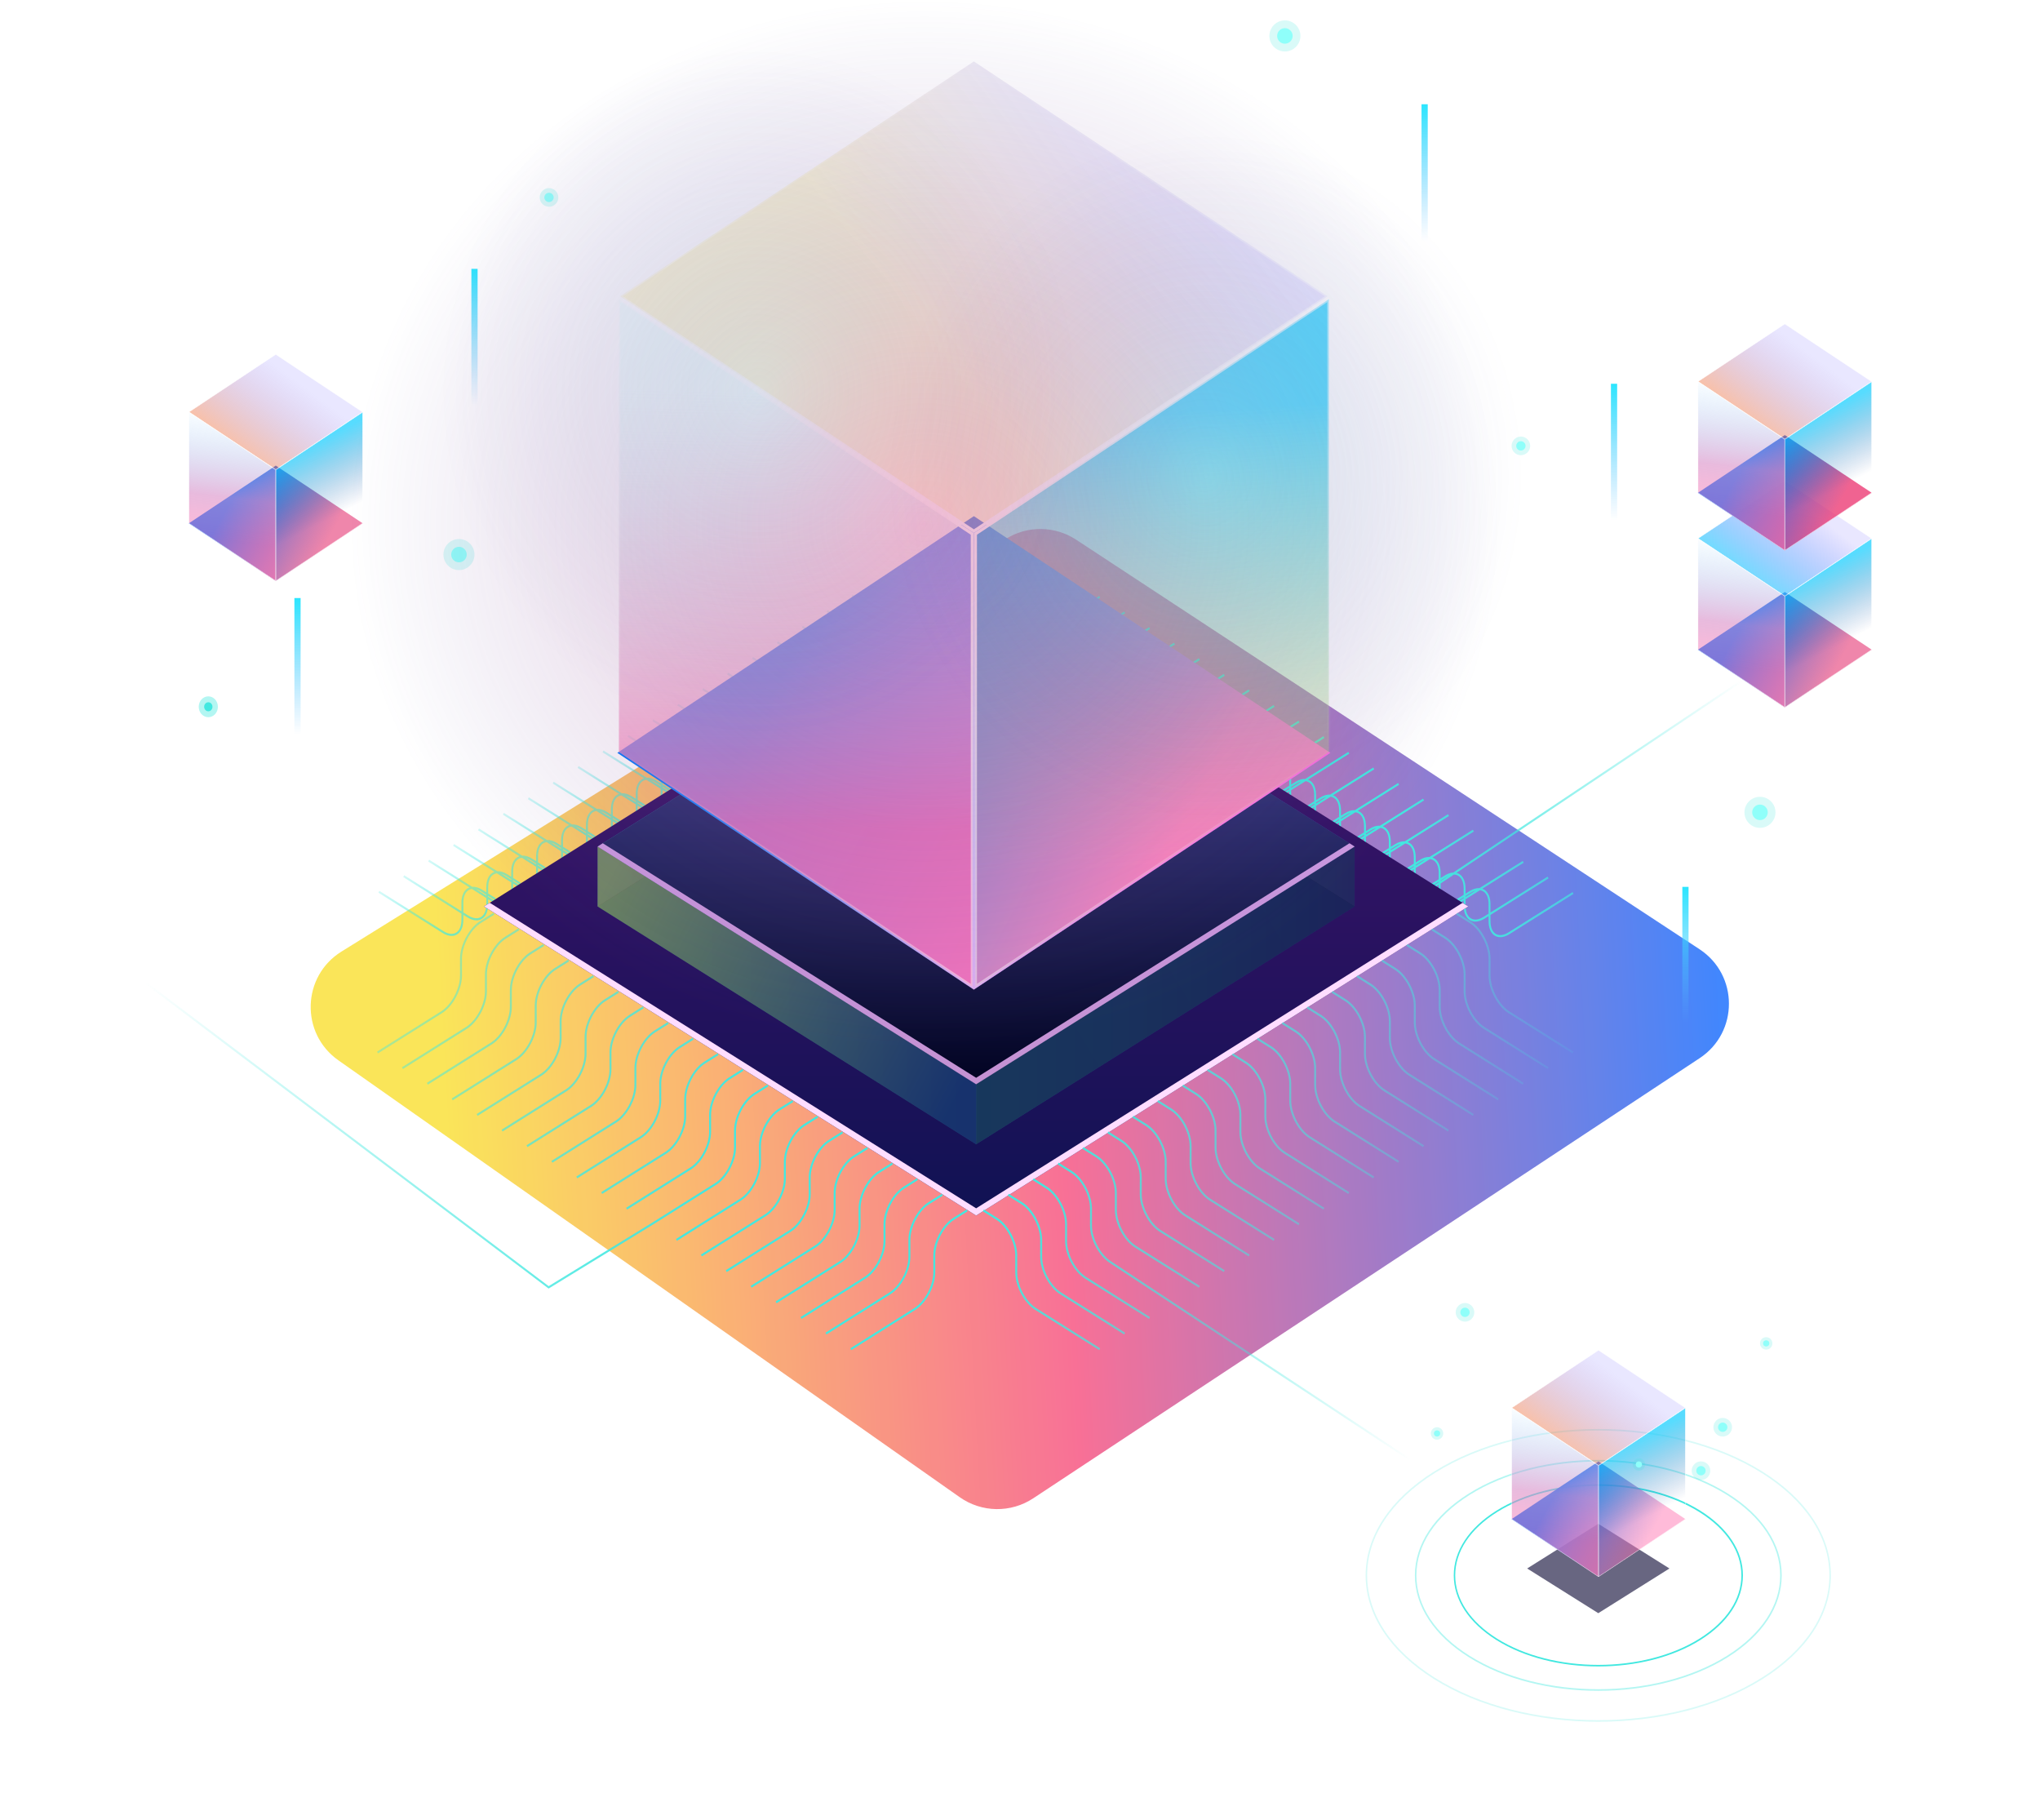<svg width="657" height="586" viewBox="0 0 657 586" fill="none" xmlns="http://www.w3.org/2000/svg">
<g opacity="0.9" filter="url(#filter0_f)">
<path d="M109.978 306.405C97.191 314.347 96.666 332.767 108.98 341.424L309.108 482.116C316.171 487.081 325.553 487.218 332.757 482.461L547.391 340.73C559.981 332.417 559.958 313.937 547.349 305.654L346.588 173.786C339.751 169.295 330.929 169.183 323.98 173.498L109.978 306.405Z" fill="url(#paint0_linear)"/>
</g>
<path fill-rule="evenodd" clip-rule="evenodd" d="M328.953 205.893C329.483 206.234 330.091 206.405 330.738 206.405C331.661 206.405 332.662 206.064 333.702 205.423L334.997 204.61V206.213C334.997 208.433 335.703 210.098 336.979 210.909C337.509 211.251 338.117 211.421 338.765 211.421C339.687 211.421 340.688 211.101 341.747 210.439L343.023 209.638V211.229C343.023 213.449 343.729 215.114 345.005 215.925C345.535 216.267 346.143 216.438 346.791 216.438C347.693 216.438 348.714 216.117 349.754 215.477L351.049 214.663V216.246C351.049 218.487 351.756 220.152 353.031 220.963C353.561 221.283 354.169 221.454 354.817 221.454C355.72 221.454 356.72 221.134 357.78 220.493L359.075 219.68V221.283C359.075 223.524 359.782 225.189 361.057 226.001C361.587 226.321 362.196 226.492 362.843 226.492C363.746 226.492 364.747 226.15 365.787 225.51L367.082 224.695V226.321C367.082 228.541 367.788 230.206 369.064 231.017C369.594 231.337 370.202 231.508 370.85 231.508C371.772 231.508 372.773 231.166 373.813 230.547L375.108 229.734V231.337C375.108 233.557 375.814 235.222 377.09 236.033C377.62 236.353 378.228 236.524 378.876 236.524C379.798 236.524 380.799 236.183 381.839 235.542L383.134 234.728V236.332C383.134 238.552 383.841 240.217 385.116 241.028C385.646 241.37 386.254 241.54 386.902 241.54C387.824 241.54 388.825 241.22 389.865 240.558L391.16 239.745V241.348C391.16 243.568 391.867 245.233 393.142 246.044C393.672 246.386 394.281 246.557 394.928 246.557C395.831 246.557 396.851 246.236 397.891 245.575L399.187 244.761V246.364C399.187 248.584 399.893 250.249 401.169 251.061C401.698 251.402 402.307 251.573 402.954 251.573C403.857 251.573 404.858 251.253 405.917 250.591L407.193 249.79V251.402C407.193 253.622 407.9 255.287 409.175 256.098C409.705 256.44 410.313 256.61 410.961 256.61C411.883 256.61 412.884 256.269 413.924 255.65L415.219 254.836V256.44C415.219 258.66 415.926 260.325 417.201 261.136C417.731 261.456 418.339 261.627 418.987 261.627C419.909 261.627 420.91 261.285 421.95 260.687L423.245 259.874V261.435C423.245 263.676 423.952 265.341 425.227 266.152C425.757 266.472 426.365 266.643 427.013 266.643C427.935 266.643 428.936 266.323 429.976 265.661L431.271 264.847V266.472C431.271 268.692 431.978 270.357 433.253 271.168C433.783 271.488 434.392 271.659 435.039 271.659C435.942 271.659 436.962 271.339 438.002 270.699L439.298 269.885V271.488C439.298 273.708 440.004 275.373 441.28 276.185C441.81 276.505 442.418 276.675 443.065 276.675C443.968 276.675 444.969 276.355 446.029 275.715L447.304 274.914V276.483C447.304 278.703 448.011 280.368 449.286 281.179C449.816 281.521 450.424 281.692 451.072 281.692C451.994 281.692 452.995 281.371 454.035 280.71L455.33 279.896V281.521C455.33 283.741 456.037 285.406 457.312 286.217C457.842 286.558 458.45 286.729 459.098 286.729C460.02 286.729 461.021 286.388 462.061 285.747L463.357 284.881V286.537C463.357 288.757 464.063 290.422 465.339 291.233C465.868 291.575 466.477 291.746 467.124 291.746C468.047 291.746 469.047 291.404 470.088 290.764L471.383 289.95V291.553C471.383 293.795 472.089 295.46 473.365 296.271C473.895 296.591 474.503 296.762 475.15 296.762C476.053 296.762 477.074 296.442 478.114 295.801L479.409 294.988V296.57C479.409 298.811 480.115 300.476 481.391 301.287C481.921 301.607 482.529 301.778 483.177 301.778C484.079 301.778 485.08 301.458 486.14 300.796L506.764 287.839L506.45 287.263L485.826 300.22C484.256 301.202 482.784 301.372 481.705 300.689C480.606 300.006 480.017 298.555 480.017 296.57V294.605L498.738 282.844L498.424 282.268L480.017 293.832V291.169C480.017 288.949 479.311 287.284 478.035 286.473C477.834 286.347 477.624 286.245 477.405 286.166L490.712 277.807L490.398 277.231L476.478 285.975C475.5 285.911 474.409 286.237 473.286 286.943L471.991 287.756V286.174C471.991 283.933 471.285 282.268 470.009 281.457C469.717 281.274 469.405 281.141 469.076 281.057L566.315 216.046L566.001 215.47L468.054 280.954C467.182 280.989 466.233 281.315 465.26 281.926L463.965 282.74V281.137C463.965 278.917 463.258 277.252 461.983 276.441C461.775 276.311 461.558 276.206 461.331 276.126L474.66 267.753L474.346 267.177L460.394 275.941C459.424 275.886 458.344 276.212 457.234 276.91L455.939 277.724V276.099C455.939 273.879 455.232 272.214 453.957 271.403C453.766 271.284 453.567 271.186 453.361 271.109L466.653 262.758L466.339 262.182L452.448 270.909C451.457 270.83 450.349 271.156 449.208 271.873L447.912 272.686V271.061C447.912 268.842 447.206 267.177 445.93 266.365C445.746 266.25 445.555 266.155 445.356 266.079L458.627 257.742L458.313 257.165L444.452 265.873C443.459 265.787 442.345 266.112 441.182 266.835L439.906 267.636V266.067C439.906 263.847 439.2 262.182 437.924 261.371C437.723 261.245 437.513 261.143 437.294 261.064L450.601 252.704L450.287 252.128L436.367 260.873C435.388 260.809 434.297 261.135 433.175 261.84L431.88 262.653V261.05C431.88 258.83 431.173 257.165 429.898 256.354C429.71 256.237 429.514 256.14 429.311 256.063L442.575 247.731L442.261 247.154L428.401 255.861C427.407 255.779 426.295 256.104 425.149 256.824L423.854 257.637V256.034C423.854 253.814 423.147 252.149 421.872 251.338C421.677 251.216 421.474 251.117 421.263 251.039L434.549 242.693L434.235 242.117L420.345 250.842C419.359 250.769 418.257 251.095 417.123 251.808L415.828 252.621V251.061C415.828 248.819 415.121 247.154 413.846 246.343C413.635 246.211 413.415 246.106 413.185 246.025L426.542 237.634L426.228 237.058L412.244 245.843C411.277 245.791 410.202 246.118 409.097 246.813L407.801 247.626V246.023C407.801 243.782 407.095 242.117 405.819 241.305C405.616 241.178 405.402 241.075 405.18 240.995L418.516 232.618L418.202 232.041L404.249 240.807C403.274 240.746 402.188 241.073 401.07 241.775L399.795 242.576V240.943C399.795 238.723 399.088 237.058 397.813 236.247C397.618 236.125 397.415 236.025 397.205 235.947L410.49 227.602L410.176 227.025L396.287 235.751C395.306 235.679 394.209 236.004 393.064 236.716L391.769 237.529V235.926C391.769 233.706 391.062 232.041 389.787 231.23C389.592 231.109 389.389 231.009 389.178 230.931L402.464 222.585L402.15 222.009L388.26 230.735C387.274 230.662 386.172 230.987 385.038 231.7L383.743 232.513V230.91C383.743 228.69 383.036 227.025 381.76 226.214C381.573 226.096 381.377 225.999 381.174 225.923L394.438 217.59L394.124 217.014L380.264 225.721C379.276 225.64 378.168 225.965 377.012 226.684L375.716 227.497V225.894C375.716 223.674 375.01 222.009 373.734 221.198C373.539 221.076 373.335 220.976 373.123 220.898L386.431 212.531L386.117 211.955L372.195 220.701C371.212 220.632 370.115 220.958 368.985 221.667L367.69 222.481V220.899C367.69 218.679 366.984 217.014 365.708 216.203C365.511 216.079 365.305 215.979 365.091 215.901L378.405 207.536L378.091 206.96L364.169 215.706C363.186 215.637 362.088 215.963 360.959 216.672L359.684 217.473V215.861C359.684 213.641 358.977 211.976 357.702 211.165C357.507 211.044 357.304 210.944 357.093 210.866L370.379 202.52L370.065 201.944L356.175 210.67C355.189 210.597 354.087 210.922 352.953 211.635L351.657 212.448V210.866C351.657 208.625 350.951 206.96 349.675 206.149C349.478 206.026 349.272 205.925 349.058 205.847L362.372 197.483L362.058 196.906L348.136 205.653C347.153 205.583 346.056 205.909 344.926 206.619L343.631 207.432V205.85C343.631 203.609 342.925 201.944 341.649 201.133C341.448 201.007 341.238 200.905 341.019 200.826L354.326 192.466L354.012 191.89L340.092 200.635C339.114 200.571 338.023 200.897 336.9 201.602L335.625 202.403V200.791C335.625 198.571 334.918 196.906 333.643 196.095C332.348 195.284 330.66 195.455 328.894 196.565L327.579 197.39V195.775C327.579 193.555 326.873 191.89 325.597 191.079C324.302 190.268 322.614 190.438 320.848 191.548L316.531 194.259L316.845 194.836L321.162 192.125C322.732 191.143 324.204 190.972 325.283 191.655C326.382 192.338 326.971 193.79 326.971 195.775V197.772L324.577 199.276L324.871 199.852L326.971 198.533V201.197C326.971 203.417 327.677 205.082 328.953 205.893ZM471.383 288.138L468.969 289.654L469.283 290.23L471.383 288.911V289.176L469.774 290.187C468.204 291.169 466.732 291.34 465.653 290.657C464.554 289.974 463.965 288.522 463.965 286.537V284.475L468.234 281.621C468.771 281.624 469.264 281.761 469.695 282.033C470.794 282.716 471.383 284.168 471.383 286.153V288.138ZM471.991 288.529L473.6 287.519C474.14 287.181 474.668 286.94 475.172 286.796L471.991 288.794V288.529ZM476.62 286.66L471.991 289.568V291.575C471.991 293.56 472.58 295.011 473.679 295.694C474.758 296.378 476.23 296.207 477.8 295.225L479.409 294.214V291.169C479.409 289.184 478.82 287.732 477.721 287.049C477.388 286.839 477.019 286.709 476.62 286.66ZM465.574 282.503C465.859 282.324 466.141 282.173 466.418 282.048L463.965 283.688V283.513L465.574 282.503ZM460.943 284.637L463.357 283.122V281.137C463.357 279.152 462.768 277.7 461.669 277.017C461.328 276.801 460.948 276.671 460.539 276.624L455.939 279.514V281.521C455.939 283.506 456.527 284.958 457.626 285.641C458.706 286.324 460.177 286.153 461.747 285.171L463.357 284.095V283.895L461.257 285.214L460.943 284.637ZM455.33 278.106L452.917 279.621L453.231 280.198L455.33 278.879V279.122L453.721 280.133C452.151 281.115 450.679 281.286 449.6 280.603C448.501 279.92 447.912 278.468 447.912 276.483V274.531L452.586 271.596C452.967 271.649 453.322 271.777 453.643 271.979C454.742 272.662 455.33 274.114 455.33 276.099V278.106ZM455.939 278.497L457.548 277.487C458.064 277.164 458.57 276.928 459.055 276.782L455.939 278.74V278.497ZM449.522 272.449C450.095 272.09 450.656 271.84 451.189 271.7L447.912 273.758V273.459L449.522 272.449ZM444.89 274.584L447.304 273.068V271.061C447.304 269.076 446.715 267.625 445.616 266.942C445.304 266.744 444.958 266.618 444.587 266.562L439.906 269.503V271.488C439.906 273.474 440.495 274.925 441.594 275.608C442.673 276.291 444.145 276.12 445.715 275.139L447.304 274.14V273.841L445.204 275.16L444.89 274.584ZM439.298 268.018L436.864 269.546L437.178 270.122L439.298 268.791V269.111L437.688 270.122C436.119 271.104 434.647 271.275 433.567 270.592C432.468 269.909 431.88 268.457 431.88 266.472V264.465L436.509 261.557C436.907 261.607 437.277 261.736 437.61 261.947C438.709 262.63 439.298 264.081 439.298 266.067V268.018ZM439.906 268.409L441.495 267.411C442.09 267.04 442.669 266.784 443.219 266.648L439.906 268.729V268.409ZM433.489 262.416C434.028 262.079 434.556 261.837 435.061 261.693L431.88 263.692V263.427L433.489 262.416ZM428.858 264.551L431.271 263.035V261.05C431.271 259.065 430.683 257.614 429.584 256.931C429.267 256.73 428.916 256.603 428.538 256.549L423.854 259.492V261.435C423.854 263.42 424.442 264.871 425.541 265.554C426.621 266.237 428.092 266.067 429.662 265.085L431.271 264.074V263.809L429.172 265.127L428.858 264.551ZM423.245 258.019L420.832 259.535L421.146 260.111L423.245 258.793V259.1L421.636 260.111C420.066 261.093 418.594 261.264 417.515 260.581C416.416 259.898 415.828 258.446 415.828 256.461V254.454L420.484 251.528C420.872 251.581 421.233 251.709 421.558 251.914C422.657 252.597 423.245 254.049 423.245 256.034V258.019ZM423.854 258.411L425.463 257.4C426.045 257.036 426.614 256.783 427.154 256.644L423.854 258.718V258.411ZM417.437 252.384C417.998 252.033 418.547 251.785 419.07 251.644L415.828 253.68V253.394L417.437 252.384ZM412.805 254.519L415.219 253.003V251.039C415.219 249.054 414.63 247.602 413.532 246.919C413.188 246.702 412.804 246.571 412.389 246.525L407.801 249.407V251.423C407.801 253.408 408.39 254.86 409.489 255.543C410.568 256.226 412.04 256.055 413.61 255.073L415.219 254.063V253.776L413.119 255.095L412.805 254.519ZM407.193 248.008L404.779 249.524L405.093 250.1L407.193 248.781V249.016L405.604 250.015C404.034 250.996 402.562 251.167 401.483 250.484C400.384 249.801 399.795 248.35 399.795 246.364V244.379L404.392 241.491C404.795 241.539 405.169 241.669 405.505 241.882C406.604 242.565 407.193 244.016 407.193 246.002V248.008ZM407.801 248.399L409.411 247.389C409.917 247.072 410.414 246.839 410.891 246.693L407.801 248.634V248.399ZM401.384 242.351C401.914 242.02 402.433 241.781 402.929 241.636L399.795 243.605V243.35L401.384 242.351ZM396.753 244.486L399.187 242.958V240.943C399.187 238.957 398.598 237.506 397.499 236.823C397.174 236.617 396.814 236.489 396.426 236.437L391.769 239.363V241.348C391.769 243.333 392.357 244.785 393.456 245.468C394.536 246.151 396.007 245.98 397.577 244.998L399.187 243.987V243.732L397.067 245.062L396.753 244.486ZM391.16 237.911L388.747 239.427L389.061 240.003L391.16 238.685V238.971L389.551 239.982C387.981 240.964 386.509 241.135 385.43 240.452C384.331 239.769 383.743 238.317 383.743 236.332V234.346L388.399 231.421C388.787 231.473 389.148 231.601 389.473 231.807C390.572 232.49 391.16 233.941 391.16 235.926V237.911ZM391.769 238.303L393.378 237.293C393.939 236.941 394.488 236.694 395.011 236.552L391.769 238.589V238.303ZM385.352 232.276C385.913 231.925 386.462 231.678 386.984 231.536L383.743 233.573V233.287L385.352 232.276ZM380.72 234.411L383.134 232.895V230.91C383.134 228.925 382.545 227.473 381.447 226.79C381.129 226.59 380.778 226.463 380.401 226.408L375.716 229.351V231.316C375.716 233.301 376.305 234.752 377.404 235.435C378.483 236.118 379.955 235.948 381.525 234.966L383.134 233.955V233.669L381.034 234.987L380.72 234.411ZM375.108 227.879L372.694 229.395L373.008 229.971L375.108 228.652V228.96L373.499 229.971C371.929 230.953 370.457 231.124 369.378 230.44C368.279 229.757 367.69 228.306 367.69 226.321V224.313L372.343 221.388C372.733 221.439 373.094 221.568 373.42 221.774C374.519 222.457 375.108 223.909 375.108 225.894V227.879ZM375.716 228.27L377.326 227.26C377.908 226.896 378.476 226.643 379.017 226.504L375.716 228.578V228.27ZM369.299 222.244C369.851 221.898 370.392 221.653 370.907 221.511L367.69 223.531V223.254L369.299 222.244ZM364.668 224.378L367.082 222.863V220.899C367.082 218.914 366.493 217.462 365.394 216.779C365.066 216.572 364.702 216.443 364.309 216.392L359.684 219.298V221.262C359.684 223.247 360.272 224.698 361.371 225.382C362.451 226.065 363.922 225.894 365.492 224.912L367.082 223.913V223.636L364.982 224.955L364.668 224.378ZM359.075 217.855L356.642 219.383L356.956 219.96L359.075 218.629V218.906L357.466 219.917C355.896 220.899 354.424 221.07 353.345 220.387C352.246 219.704 351.657 218.252 351.657 216.267V214.281L356.314 211.356C356.702 211.408 357.063 211.536 357.388 211.742C358.487 212.425 359.075 213.876 359.075 215.861V217.855ZM359.684 218.247L361.273 217.249C361.825 216.903 362.365 216.658 362.881 216.516L359.684 218.524V218.247ZM353.267 212.211C353.828 211.86 354.376 211.613 354.899 211.471L351.657 213.508V213.222L353.267 212.211ZM348.635 214.346L351.049 212.83V210.845C351.049 208.86 350.46 207.408 349.362 206.725C349.033 206.518 348.669 206.389 348.276 206.338L343.631 209.256V211.251C343.631 213.236 344.22 214.687 345.319 215.37C346.398 216.053 347.87 215.883 349.44 214.901L351.049 213.89V213.604L348.949 214.922L348.635 214.346ZM343.023 207.814L340.609 209.33L340.923 209.906L343.023 208.587V208.865L341.433 209.863C339.864 210.845 338.392 211.016 337.312 210.333C336.213 209.65 335.625 208.198 335.625 206.213V204.215L340.234 201.32C340.633 201.369 341.003 201.499 341.335 201.709C342.434 202.392 343.023 203.844 343.023 205.829V207.814ZM343.631 208.205L345.24 207.195C345.793 206.85 346.333 206.605 346.848 206.462L343.631 208.482V208.205ZM337.214 202.179C337.754 201.841 338.282 201.6 338.786 201.455L335.625 203.442V203.177L337.214 202.179ZM334.997 203.836V203.571L332.897 204.89L332.583 204.313L334.997 202.798V200.791C334.997 198.806 334.408 197.355 333.309 196.671C332.23 195.988 330.758 196.159 329.188 197.141L327.579 198.152V201.197C327.579 203.182 328.168 204.633 329.267 205.317C330.346 206 331.818 205.829 333.388 204.847L334.997 203.836Z" fill="url(#paint1_linear)"/>
<path fill-rule="evenodd" clip-rule="evenodd" d="M294.905 205.018C295.945 205.679 296.945 205.999 297.868 205.999C298.515 205.999 299.124 205.829 299.653 205.466C300.929 204.655 301.635 202.968 301.635 200.748V198.149L303.735 199.468L304.049 198.891L301.635 197.376V195.348C301.635 193.363 302.244 191.911 303.323 191.228C304.402 190.545 305.874 190.716 307.444 191.698L311.761 194.409L312.075 193.832L307.758 191.121C305.972 190.011 304.285 189.841 303.009 190.652C301.734 191.463 301.027 193.149 301.027 195.369V196.994L299.732 196.18C297.946 195.07 296.259 194.9 294.983 195.711C293.707 196.501 293.001 198.187 293.001 200.407V201.989L291.706 201.175C290.564 200.465 289.462 200.14 288.482 200.209L274.594 191.484L274.28 192.061L287.562 200.405C287.352 200.483 287.15 200.583 286.957 200.706C285.681 201.496 284.975 203.182 284.975 205.402V206.993L283.699 206.192C282.55 205.477 281.442 205.152 280.458 205.227L266.568 196.501L266.254 197.077L279.544 205.426C279.337 205.503 279.139 205.602 278.95 205.722C277.675 206.512 276.968 208.198 276.968 210.418V212.021L275.673 211.208C274.524 210.494 273.416 210.168 272.432 210.243L258.542 201.517L258.228 202.093L271.517 210.442C271.311 210.519 271.113 210.618 270.924 210.738C269.649 211.528 268.942 213.214 268.942 215.434V217.046L267.667 216.245C266.53 215.539 265.432 215.213 264.456 215.279L250.535 206.533L250.221 207.109L263.532 215.472C263.319 215.55 263.113 215.652 262.918 215.776C261.642 216.566 260.936 218.252 260.936 220.472V222.087L259.621 221.262C258.491 220.559 257.4 220.233 256.428 220.294L242.509 211.549L242.195 212.126L255.499 220.484C255.281 220.563 255.071 220.665 254.872 220.792C253.596 221.582 252.89 223.268 252.89 225.488V227.1L251.614 226.299C250.484 225.597 249.393 225.271 248.421 225.331L234.502 216.587L234.188 217.163L247.492 225.521C247.274 225.6 247.065 225.703 246.865 225.83C245.59 226.62 244.883 228.306 244.883 230.526V232.107L243.588 231.294C242.439 230.58 241.331 230.255 240.347 230.329L226.457 221.603L226.143 222.18L239.432 230.529C239.226 230.606 239.028 230.704 238.839 230.825C237.564 231.636 236.857 233.322 236.857 235.542V237.145L235.562 236.332C234.432 235.629 233.341 235.303 232.369 235.364L218.45 226.62L218.136 227.196L231.44 235.554C231.222 235.633 231.012 235.735 230.813 235.862C229.538 236.652 228.831 238.338 228.831 240.558V242.14L227.536 241.327C226.394 240.617 225.292 240.291 224.312 240.361L210.424 231.636L210.11 232.212L223.392 240.557C223.182 240.634 222.98 240.735 222.787 240.857C221.511 241.647 220.805 243.333 220.805 245.553V247.156L219.51 246.343C218.368 245.633 217.266 245.307 216.286 245.377L202.398 236.652L202.084 237.228L215.366 245.573C215.156 245.651 214.954 245.751 214.761 245.873C213.485 246.663 212.779 248.349 212.779 250.569V252.194L211.484 251.381C210.353 250.678 209.263 250.352 208.291 250.413L194.371 241.668L194.057 242.245L207.362 250.602C207.143 250.681 206.934 250.784 206.735 250.911C205.459 251.701 204.753 253.387 204.753 255.607V257.198L203.477 256.397C202.34 255.69 201.243 255.364 200.266 255.43L186.345 246.684L186.031 247.261L199.343 255.623C199.129 255.702 198.924 255.803 198.728 255.927C197.453 256.717 196.746 258.403 196.746 260.623V262.226L195.451 261.413C194.302 260.699 193.194 260.374 192.21 260.448L178.319 251.722L178.005 252.298L191.295 260.647C191.089 260.725 190.891 260.823 190.702 260.943C189.426 261.733 188.72 263.42 188.72 265.64V267.243L187.425 266.429C186.283 265.72 185.181 265.394 184.201 265.463L170.313 256.738L169.999 257.315L183.281 265.659C183.071 265.737 182.868 265.837 182.676 265.96C181.4 266.771 180.694 268.457 180.694 270.677V272.259L179.399 271.446C178.256 270.736 177.154 270.41 176.175 270.48L162.286 261.755L161.972 262.331L175.255 270.675C175.044 270.753 174.842 270.853 174.65 270.976C173.374 271.787 172.668 273.473 172.668 275.693V277.296L171.372 276.483C170.242 275.781 169.151 275.454 168.179 275.515L154.26 266.771L153.946 267.347L167.25 275.705C167.032 275.784 166.823 275.887 166.623 276.014C165.348 276.803 164.641 278.49 164.641 280.71V282.313L163.346 281.499C162.216 280.797 161.125 280.471 160.153 280.531L146.234 271.787L145.92 272.363L159.224 280.721C159.006 280.8 158.797 280.903 158.597 281.03C157.322 281.82 156.615 283.506 156.615 285.726V287.317L155.34 286.516C154.191 285.802 153.082 285.476 152.098 285.551L138.208 276.825L137.894 277.401L151.184 285.75C150.978 285.827 150.78 285.926 150.591 286.046C149.315 286.836 148.609 288.522 148.609 290.742V293.417L130.182 281.841L129.868 282.417L148.609 294.191V296.164C148.609 298.149 148 299.601 146.921 300.284C145.842 300.967 144.37 300.796 142.8 299.814L122.175 286.857L121.861 287.434L142.486 300.39C143.526 301.052 144.527 301.372 145.449 301.372C146.097 301.372 146.685 301.202 147.235 300.86C148.511 300.07 149.217 298.384 149.217 296.164V294.573L150.493 295.374C151.533 296.036 152.533 296.356 153.456 296.356C154.123 296.356 154.712 296.185 155.242 295.844C156.517 295.054 157.224 293.368 157.224 291.148V289.544L158.519 290.358C159.559 291.02 160.56 291.34 161.482 291.34C162.13 291.34 162.738 291.169 163.268 290.828C164.543 290.038 165.25 288.351 165.25 286.131V284.507L166.545 285.32C167.585 285.982 168.586 286.302 169.508 286.302C170.156 286.302 170.764 286.153 171.294 285.79C172.569 284.979 173.276 283.292 173.276 281.072V279.491L174.571 280.304C175.611 280.966 176.612 281.286 177.534 281.286C178.182 281.286 178.79 281.115 179.32 280.774C180.596 279.963 181.302 278.276 181.302 276.056V274.474L182.597 275.288C183.637 275.95 184.638 276.27 185.56 276.27C186.208 276.27 186.816 276.099 187.346 275.757C188.622 274.968 189.328 273.281 189.328 271.061V269.458L190.623 270.272C191.663 270.933 192.664 271.253 193.587 271.253C194.234 271.253 194.823 271.083 195.372 270.741C196.648 269.951 197.354 268.265 197.354 266.045V264.454L198.63 265.255C199.67 265.917 200.671 266.237 201.593 266.237C202.241 266.237 202.849 266.066 203.379 265.725C204.654 264.935 205.361 263.249 205.361 261.029V259.404L206.656 260.218C207.696 260.879 208.697 261.2 209.619 261.2C210.267 261.2 210.875 261.05 211.405 260.687C212.681 259.898 213.387 258.211 213.387 255.991V254.388L214.682 255.201C215.722 255.863 216.723 256.183 217.645 256.183C218.293 256.183 218.901 256.034 219.431 255.671C220.707 254.881 221.413 253.195 221.413 250.975V249.371L222.708 250.185C223.748 250.847 224.769 251.167 225.672 251.167C226.319 251.167 226.928 250.996 227.457 250.676C228.733 249.865 229.439 248.179 229.439 245.959V244.355L230.735 245.169C231.775 245.831 232.775 246.151 233.698 246.151C234.345 246.151 234.934 245.98 235.483 245.639C236.759 244.827 237.465 243.141 237.465 240.921V239.339L238.761 240.153C239.781 240.814 240.802 241.135 241.704 241.135C242.371 241.135 242.96 240.964 243.51 240.622C244.785 239.833 245.492 238.146 245.492 235.926V234.335L246.767 235.136C247.807 235.798 248.808 236.118 249.73 236.118C250.378 236.118 250.986 235.948 251.516 235.606C252.792 234.816 253.498 233.13 253.498 230.91V229.294L254.813 230.12C255.833 230.782 256.854 231.102 257.757 231.102C258.404 231.102 259.013 230.931 259.562 230.59C260.838 229.8 261.544 228.114 261.544 225.894V224.281L262.82 225.083C263.86 225.744 264.86 226.065 265.783 226.065C266.43 226.065 267.039 225.915 267.569 225.552C268.844 224.762 269.551 223.076 269.551 220.856V219.253L270.846 220.066C271.886 220.728 272.887 221.048 273.809 221.048C274.457 221.048 275.065 220.877 275.595 220.536C276.87 219.746 277.577 218.06 277.577 215.84V214.249L278.852 215.05C279.892 215.712 280.893 216.032 281.815 216.032C282.483 216.032 283.071 215.861 283.601 215.52C284.877 214.73 285.583 213.044 285.583 210.824V209.22L286.878 210.034C287.918 210.696 288.939 211.016 289.842 211.016C290.489 211.016 291.098 210.845 291.627 210.525C292.903 209.714 293.609 208.027 293.609 205.807V204.204L294.905 205.018ZM149.217 293.799L150.807 294.798C152.376 295.78 153.848 295.951 154.928 295.267C156.007 294.584 156.615 293.133 156.615 291.148V289.162L151.962 286.239C151.58 286.292 151.225 286.42 150.905 286.622C149.825 287.305 149.217 288.757 149.217 290.742V293.799ZM153.359 286.343L156.615 288.389V288.09L155.026 287.092C154.452 286.733 153.892 286.483 153.359 286.343ZM157.224 288.472V288.771L158.833 289.782C160.403 290.764 161.874 290.934 162.954 290.251C164.033 289.568 164.641 288.117 164.641 286.131V284.124L160.013 281.217C159.614 281.266 159.244 281.396 158.911 281.606C157.832 282.289 157.224 283.741 157.224 285.726V287.699L159.657 289.227L159.343 289.803L157.224 288.472ZM167.349 284.787L165.25 283.468V283.733L166.859 284.744C168.429 285.726 169.901 285.897 170.98 285.214C172.059 284.53 172.668 283.079 172.668 281.094V279.108L168.039 276.2C167.64 276.25 167.27 276.379 166.937 276.59C165.858 277.273 165.25 278.725 165.25 280.71V282.695L167.663 284.21L167.349 284.787ZM163.032 282.076L164.641 283.086V283.351L161.461 281.353C161.965 281.497 162.493 281.738 163.032 282.076ZM169.487 276.336L172.668 278.335V278.07L171.058 277.06C170.519 276.722 169.991 276.48 169.487 276.336ZM173.276 278.452V278.717L174.885 279.728C176.455 280.71 177.927 280.88 179.006 280.197C180.085 279.514 180.694 278.063 180.694 276.078V274.092L176.037 271.166C175.649 271.218 175.288 271.347 174.964 271.552C173.884 272.235 173.276 273.687 173.276 275.672V277.678L175.69 279.194L175.376 279.77L173.276 278.452ZM183.402 274.733L181.302 273.414V273.701L182.911 274.712C184.481 275.693 185.953 275.864 187.032 275.181C188.111 274.498 188.72 273.047 188.72 271.061V269.076L184.063 266.15C183.675 266.202 183.315 266.33 182.99 266.536C181.91 267.219 181.302 268.671 181.302 270.656V272.641L183.716 274.156L183.402 274.733ZM179.085 272.022L180.694 273.032V273.318L177.451 271.282C177.974 271.423 178.523 271.671 179.085 272.022ZM185.478 266.266L188.72 268.302V268.016L187.111 267.006C186.549 266.655 186.001 266.407 185.478 266.266ZM189.328 268.398V268.684L190.937 269.695C192.507 270.677 193.979 270.848 195.058 270.165C196.138 269.482 196.746 268.03 196.746 266.045V264.072L192.073 261.136C191.691 261.19 191.336 261.317 191.016 261.52C189.937 262.203 189.328 263.654 189.328 265.64V267.625L191.742 269.14L191.428 269.717L189.328 268.398ZM199.454 264.7L197.354 263.382V263.68L198.944 264.679C200.514 265.661 201.986 265.832 203.065 265.149C204.144 264.466 204.753 263.014 204.753 261.029V259.022L200.127 256.116C199.735 256.167 199.37 256.296 199.042 256.504C197.963 257.187 197.354 258.638 197.354 260.623V262.608L199.768 264.124L199.454 264.7ZM195.137 261.989L196.746 263V263.298L193.47 261.24C194.003 261.38 194.563 261.631 195.137 261.989ZM201.556 256.24L204.753 258.248V257.971L203.163 256.973C202.611 256.628 202.071 256.383 201.556 256.24ZM205.361 258.353V258.63L206.97 259.641C208.54 260.623 210.012 260.794 211.091 260.111C212.17 259.428 212.779 257.976 212.779 255.991V254.006L208.15 251.098C207.751 251.147 207.381 251.277 207.049 251.487C205.969 252.17 205.361 253.622 205.361 255.607V257.58L207.794 259.108L207.48 259.684L205.361 258.353ZM215.487 254.668L213.387 253.349V253.614L214.996 254.625C216.566 255.607 218.038 255.778 219.117 255.095C220.197 254.412 220.805 252.96 220.805 250.975V248.989L216.148 246.064C215.76 246.116 215.4 246.244 215.075 246.45C213.995 247.133 213.387 248.584 213.387 250.569V252.576L215.801 254.092L215.487 254.668ZM211.17 251.957L212.779 252.967V253.232L209.598 251.234C210.102 251.378 210.63 251.62 211.17 251.957ZM217.563 246.179L220.805 248.216V247.93L219.196 246.919C218.634 246.568 218.086 246.321 217.563 246.179ZM221.413 248.312V248.598L223.022 249.609C224.592 250.591 226.064 250.761 227.143 250.078C228.223 249.395 228.831 247.944 228.831 245.959V243.973L224.174 241.048C223.786 241.1 223.426 241.228 223.101 241.434C222.022 242.117 221.413 243.568 221.413 245.553V247.538L223.827 249.054L223.513 249.63L221.413 248.312ZM231.539 244.614L229.439 243.296V243.582L231.048 244.593C232.618 245.575 234.09 245.745 235.17 245.062C236.249 244.379 236.857 242.928 236.857 240.942V238.957L232.228 236.049C231.83 236.099 231.46 236.228 231.127 236.438C230.048 237.122 229.439 238.573 229.439 240.558V242.522L231.853 244.038L231.539 244.614ZM227.222 241.903L228.831 242.914V243.2L225.589 241.163C226.112 241.305 226.661 241.552 227.222 241.903ZM233.676 236.185L236.857 238.183V237.919L235.248 236.908C234.708 236.571 234.18 236.329 233.676 236.185ZM237.465 238.3V238.566L239.075 239.576C240.645 240.558 242.116 240.729 243.196 240.046C244.275 239.363 244.883 237.911 244.883 235.926V233.953L240.21 231.017C239.828 231.071 239.474 231.198 239.153 231.401C238.074 232.084 237.465 233.535 237.465 235.521V237.527L239.879 239.043L239.565 239.619L237.465 238.3ZM247.591 234.581L245.492 233.263V233.561L247.081 234.56C248.651 235.542 250.123 235.713 251.202 235.03C252.282 234.347 252.89 232.895 252.89 230.91V228.912L248.281 226.017C247.882 226.066 247.512 226.196 247.179 226.406C246.1 227.089 245.492 228.541 245.492 230.526V232.489L247.905 234.005L247.591 234.581ZM243.274 231.871L244.883 232.881V233.179L241.607 231.121C242.14 231.261 242.701 231.512 243.274 231.871ZM249.729 226.153L252.89 228.139V227.874L251.3 226.876C250.761 226.538 250.233 226.297 249.729 226.153ZM253.498 228.256V228.521L255.127 229.544C256.697 230.526 258.169 230.697 259.248 230.013C260.327 229.33 260.936 227.879 260.936 225.894V223.899L256.287 220.979C255.889 221.028 255.519 221.158 255.186 221.368C254.107 222.052 253.498 223.503 253.498 225.488V227.482L255.932 229.01L255.618 229.587L253.498 228.256ZM263.624 224.549L261.544 223.243V223.508L263.134 224.506C264.703 225.488 266.175 225.659 267.255 224.976C268.334 224.293 268.942 222.841 268.942 220.856V218.87L264.317 215.965C263.924 216.016 263.56 216.144 263.232 216.352C262.152 217.035 261.544 218.487 261.544 220.472V222.469L263.938 223.973L263.624 224.549ZM259.307 221.838L260.936 222.861V223.126L257.735 221.115C258.239 221.259 258.767 221.501 259.307 221.838ZM265.746 216.089L268.942 218.097V217.82L267.353 216.822C266.801 216.477 266.261 216.232 265.746 216.089ZM269.551 218.202V218.479L271.16 219.49C272.73 220.472 274.201 220.643 275.281 219.96C276.36 219.277 276.968 217.825 276.968 215.84V213.867L272.295 210.931C271.913 210.984 271.559 211.112 271.238 211.315C270.159 211.998 269.551 213.449 269.551 215.434V217.428L271.984 218.956L271.67 219.533L269.551 218.202ZM279.676 214.495L277.577 213.177V213.475L279.166 214.474C280.736 215.456 282.208 215.626 283.287 214.943C284.367 214.26 284.975 212.809 284.975 210.824V208.838L280.321 205.915C279.94 205.968 279.585 206.096 279.264 206.298C278.185 206.981 277.577 208.433 277.577 210.418V212.403L279.99 213.919L279.676 214.495ZM275.359 211.784L276.968 212.795V213.093L273.692 211.035C274.225 211.175 274.786 211.425 275.359 211.784ZM281.718 206.019L284.975 208.064V207.766L283.385 206.768C282.812 206.409 282.251 206.159 281.718 206.019ZM285.583 208.148V208.447L287.192 209.458C288.762 210.439 290.234 210.61 291.313 209.927C292.393 209.244 293.001 207.793 293.001 205.807V203.822L288.344 200.896C287.956 200.948 287.596 201.076 287.271 201.282C286.192 201.965 285.583 203.417 285.583 205.402V207.375L288.017 208.902L287.703 209.479L285.583 208.148ZM293.609 200.407V202.371L296.023 203.886L295.709 204.463L293.609 203.144V203.43L295.218 204.441C296.788 205.423 298.26 205.594 299.339 204.911C300.419 204.228 301.027 202.776 301.027 200.791V197.767L299.418 196.757C297.848 195.775 296.376 195.604 295.297 196.287C294.218 196.97 293.609 198.422 293.609 200.407ZM291.392 201.752L293.001 202.762V203.048L289.759 201.011C290.282 201.153 290.831 201.401 291.392 201.752Z" fill="url(#paint2_linear)"/>
<path d="M314.372 391.409L155.87 291.873L314.372 192.338L472.874 291.873L314.372 391.409Z" fill="url(#paint3_linear)"/>
<path d="M314.372 389.082L157.734 290.699L155.87 291.873L314.372 391.409L472.874 291.873L471.009 290.721L314.372 389.082Z" fill="#FEDDFF"/>
<path d="M314.371 368.462L192.468 291.895L314.371 215.349L436.275 291.895L314.371 368.462Z" fill="#0F054C"/>
<path opacity="0.5" d="M314.371 368.462L192.468 291.895L314.371 215.349L436.275 291.895L314.371 368.462Z" fill="url(#paint4_linear)"/>
<path opacity="0.5" d="M314.371 196.031L436.275 272.598V291.895L314.371 215.328V196.031Z" fill="url(#paint5_linear)"/>
<path opacity="0.5" d="M314.371 215.328L192.468 291.895V272.598L314.371 196.031V215.328Z" fill="url(#paint6_linear)"/>
<path d="M314.371 349.144L192.468 272.598L314.371 196.031L436.275 272.598L314.371 349.144Z" fill="url(#paint7_linear)"/>
<path opacity="0.5" d="M314.372 349.144V368.462L436.275 291.895V272.598L314.372 349.144Z" fill="url(#paint8_linear)"/>
<path opacity="0.5" d="M192.468 272.598V291.895L314.371 368.462V349.144L192.468 272.598Z" fill="url(#paint9_linear)"/>
<path opacity="0.8" d="M314.371 347.052L194.136 271.531L192.468 272.598L314.371 349.144L436.275 272.598L434.607 271.531L314.371 347.052Z" fill="#F5B5FF"/>
<path fill-rule="evenodd" clip-rule="evenodd" d="M485.826 326.24L506.45 339.197L506.764 338.621L486.14 325.664C482.784 323.55 480.037 318.385 480.037 314.158V308.737C480.037 304.275 477.152 298.853 473.62 296.634L469.302 293.923L468.988 294.499L473.306 297.21C476.661 299.323 479.409 304.489 479.409 308.715V314.137C479.409 318.598 482.293 324.02 485.826 326.24ZM498.424 344.235L477.8 331.278C474.267 329.058 471.383 323.636 471.383 319.175V313.753C471.383 309.526 468.635 304.361 465.28 302.247L460.962 299.536L461.276 298.96L465.594 301.671C469.126 303.891 472.011 309.313 472.011 313.774V319.196C472.011 323.422 474.758 328.588 478.114 330.701L498.738 343.658L498.424 344.235ZM469.773 336.294L490.398 349.251L490.712 348.675L470.087 335.718C466.732 333.604 463.984 328.439 463.984 324.212V318.812C463.984 314.351 461.1 308.929 457.567 306.709L453.25 303.998L452.936 304.574L457.253 307.285C460.609 309.398 463.356 314.564 463.356 318.79V324.191C463.356 328.652 466.241 334.074 469.773 336.294ZM482.372 354.288L461.747 341.332C458.215 339.112 455.33 333.69 455.33 329.228V323.807C455.33 319.58 452.583 314.415 449.227 312.301L444.91 309.59L445.224 309.014L449.541 311.725C453.074 313.945 455.958 319.367 455.958 323.828V329.25C455.958 333.476 458.706 338.642 462.061 340.755L482.686 353.712L482.372 354.288ZM453.721 346.348L474.346 359.305L474.66 358.728L454.035 345.771C450.679 343.658 447.932 338.493 447.932 334.266V328.844C447.932 324.383 445.047 318.961 441.515 316.741L437.198 314.03L436.884 314.607L441.201 317.318C444.557 319.431 447.304 324.596 447.304 328.823V334.245C447.304 338.706 450.189 344.128 453.721 346.348ZM466.32 364.342L445.695 351.385C442.163 349.165 439.278 343.744 439.278 339.282V333.882C439.278 329.655 436.531 324.49 433.175 322.377L428.858 319.666L429.172 319.089L433.489 321.8C437.021 324.02 439.906 329.442 439.906 333.903V339.304C439.906 343.53 442.653 348.696 446.009 350.809L466.634 363.766L466.32 364.342ZM437.688 356.402L458.313 369.358L458.627 368.782L438.002 355.825C434.647 353.712 431.899 348.546 431.899 344.32V338.898C431.899 334.437 429.015 329.015 425.482 326.795L421.165 324.084L420.851 324.661L425.168 327.371C428.524 329.485 431.271 334.65 431.271 338.877V344.299C431.271 348.76 434.156 354.182 437.688 356.402ZM450.287 374.396L429.662 361.439C426.13 359.219 423.245 353.798 423.245 349.336V343.914C423.245 339.688 420.498 334.522 417.142 332.409L412.825 329.698L413.139 329.122L417.456 331.833C420.988 334.053 423.873 339.474 423.873 343.936V349.358C423.873 353.584 426.621 358.75 429.976 360.863L450.601 373.82L450.287 374.396ZM421.636 366.477L442.261 379.434L442.575 378.857L421.95 365.9C418.594 363.787 415.847 358.622 415.847 354.395V348.995C415.847 344.533 412.962 339.112 409.43 336.892L405.113 334.181L404.799 334.757L409.116 337.468C412.472 339.581 415.219 344.747 415.219 348.973V354.374C415.219 358.835 418.104 364.257 421.636 366.477ZM434.235 384.45L413.61 371.493C410.078 369.273 407.193 363.851 407.193 359.39V353.968C407.193 349.742 404.446 344.576 401.09 342.463L396.773 339.752L397.087 339.176L401.404 341.886C404.936 344.106 407.821 349.528 407.821 353.99V359.411C407.821 363.638 410.568 368.804 413.924 370.917L434.549 383.874L434.235 384.45ZM405.584 376.531L426.208 389.488L426.522 388.911L405.898 375.954C402.542 373.841 399.795 368.675 399.795 364.449V359.027C399.795 354.566 396.91 349.144 393.378 346.924L389.06 344.213L388.746 344.789L393.064 347.5C396.419 349.614 399.167 354.779 399.167 359.006V364.428C399.167 368.889 402.051 374.311 405.584 376.531ZM418.202 394.504L397.577 381.547C394.045 379.327 391.16 373.884 391.16 369.444V364.043C391.16 359.817 388.413 354.651 385.057 352.538L380.74 349.827L381.054 349.251L385.371 351.962C388.904 354.182 391.788 359.604 391.788 364.065V369.465C391.788 373.692 394.536 378.857 397.891 380.971L418.516 393.927L418.202 394.504ZM389.551 386.585L410.176 399.541L410.49 398.965L389.865 386.008C386.509 383.895 383.762 378.729 383.762 374.503V369.081C383.762 364.62 380.877 359.198 377.345 356.978L373.028 354.267L372.714 354.843L377.031 357.554C380.387 359.668 383.134 364.833 383.134 369.06V374.481C383.134 378.943 386.019 384.365 389.551 386.585ZM402.15 404.558L381.525 391.601C377.993 389.381 375.108 383.959 375.108 379.498V374.076C375.108 369.85 372.361 364.684 369.005 362.571L364.688 359.86L365.002 359.283L369.319 361.994C372.851 364.214 375.736 369.636 375.736 374.097V379.519C375.736 383.746 378.483 388.911 381.839 391.025L402.464 403.981L402.15 404.558ZM373.499 396.639L394.124 409.595L394.438 409.019L373.813 396.062C370.457 393.949 367.71 388.783 367.71 384.557V379.156C367.71 374.695 364.825 369.273 361.293 367.053L356.976 364.342L356.662 364.919L360.979 367.63C364.334 369.743 367.082 374.909 367.082 379.135V384.535C367.082 388.997 369.967 394.419 373.499 396.639ZM386.097 414.633L365.473 401.676C361.94 399.456 359.056 394.034 359.056 389.573V384.151C359.056 379.925 356.308 374.759 352.953 372.646L348.635 369.935L348.949 369.359L353.267 372.069C356.799 374.289 359.684 379.711 359.684 384.173V389.594C359.684 393.821 362.431 398.986 365.787 401.1L386.411 414.057L386.097 414.633ZM357.466 406.692L491.815 495.254L492.129 494.678L357.78 406.116C354.424 404.003 351.677 398.837 351.677 394.611V389.189C351.677 384.728 348.792 379.306 345.26 377.086L340.943 374.375L340.629 374.951L344.946 377.662C348.302 379.775 351.049 384.941 351.049 389.167V394.589C351.049 399.051 353.934 404.472 357.466 406.692ZM370.065 424.687L349.44 411.73C345.908 409.51 343.023 404.088 343.023 399.627V394.226C343.023 390 340.276 384.834 336.92 382.721L332.603 380.01L332.917 379.434L337.234 382.145C340.766 384.365 343.651 389.786 343.651 394.248V399.648C343.651 403.875 346.398 409.04 349.754 411.154L370.379 424.11L370.065 424.687ZM341.414 416.746L362.038 429.703L362.352 429.127L341.728 416.17C338.372 414.057 335.625 408.891 335.625 404.664V399.243C335.625 394.781 332.74 389.36 329.208 387.14L324.89 384.429L324.576 385.005L328.894 387.716C332.249 389.829 334.997 394.995 334.997 399.221V404.643C334.997 409.104 337.881 414.526 341.414 416.746ZM333.388 421.784L354.012 434.741L354.326 434.164L333.702 421.207C330.346 419.094 327.599 413.928 327.599 409.702V404.28C327.599 399.819 324.714 394.397 321.182 392.177L316.864 389.466L316.55 390.043L320.868 392.753C324.223 394.867 326.971 400.032 326.971 404.259V409.681C326.971 414.142 329.855 419.564 333.388 421.784Z" fill="url(#paint10_linear)"/>
<path fill-rule="evenodd" clip-rule="evenodd" d="M121.43 338.621L121.744 339.197L142.368 326.24C145.901 323.999 148.785 318.577 148.785 314.137V308.715C148.785 304.489 151.513 299.323 154.888 297.21L159.206 294.499L158.892 293.923L154.574 296.634C151.042 298.853 148.157 304.297 148.157 308.737V314.158C148.157 318.385 145.43 323.55 142.054 325.664L121.43 338.621ZM129.77 344.235L129.456 343.658L150.081 330.701C153.456 328.588 156.184 323.422 156.184 319.196V313.774C156.184 309.334 159.068 303.912 162.601 301.671L166.918 298.96L167.232 299.537L162.915 302.247C159.539 304.361 156.812 309.526 156.812 313.753V319.175C156.812 323.615 153.927 329.036 150.394 331.278L129.77 344.235ZM137.482 348.675L137.796 349.251L158.421 336.294C161.953 334.074 164.838 328.631 164.838 324.191V318.79C164.838 314.564 167.565 309.398 170.941 307.285L175.258 304.574L174.944 303.998L170.627 306.709C167.094 308.929 164.21 314.372 164.21 318.812V324.212C164.21 328.439 161.482 333.604 158.107 335.718L137.482 348.675ZM145.802 354.288L145.488 353.712L166.113 340.755C169.488 338.642 172.216 333.476 172.216 329.25V323.828C172.216 319.388 175.101 313.945 178.633 311.725L182.95 309.014L183.264 309.59L178.947 312.301C175.572 314.415 172.844 319.58 172.844 323.807V329.228C172.844 333.668 169.959 339.09 166.427 341.332L145.802 354.288ZM176.71 414.91L176.553 414.825L42 313.167L42.314 312.569L176.71 414.142L209.678 393.927L230.303 380.971C233.678 378.857 236.406 373.692 236.406 369.465V364.065C236.406 359.625 239.291 354.182 242.823 351.962L247.14 349.251L247.454 349.827L243.137 352.538C239.762 354.651 237.034 359.817 237.034 364.043V369.444C237.034 373.884 234.149 379.327 230.617 381.547L209.992 394.504L176.71 414.91ZM217.704 398.965L218.018 399.541L238.643 386.585C242.175 384.343 245.06 378.921 245.06 374.481V369.06C245.06 364.833 247.788 359.668 251.163 357.554L255.48 354.843L255.166 354.267L250.849 356.978C247.317 359.198 244.432 364.641 244.432 369.081V374.503C244.432 378.729 241.704 383.895 238.329 386.008L217.704 398.965ZM226.044 404.558L225.73 403.981L246.355 391.025C249.73 388.911 252.458 383.746 252.458 379.519V374.097C252.458 369.657 255.343 364.236 258.875 361.994L263.192 359.283L263.506 359.86L259.189 362.571C255.814 364.684 253.086 369.85 253.086 374.076V379.498C253.086 383.938 250.201 389.381 246.669 391.601L226.044 404.558ZM233.737 409.019L234.051 409.595L254.676 396.639C258.208 394.419 261.093 388.975 261.093 384.535V379.135C261.093 374.909 263.82 369.743 267.196 367.63L271.513 364.919L271.199 364.342L266.882 367.053C263.349 369.273 260.465 374.716 260.465 379.156V384.557C260.465 388.783 257.737 393.949 254.362 396.062L233.737 409.019ZM242.077 414.633L241.763 414.057L262.388 401.1C265.763 398.987 268.491 393.821 268.491 389.594V384.173C268.491 379.733 271.376 374.289 274.908 372.07L279.225 369.359L279.539 369.935L275.222 372.646C271.847 374.759 269.119 379.925 269.119 384.151V389.573C269.119 394.013 266.234 399.435 262.702 401.676L242.077 414.633ZM249.789 419.073L250.103 419.649L270.728 406.692C274.26 404.472 277.145 399.029 277.145 394.589V389.167C277.145 384.941 279.873 379.775 283.248 377.662L287.565 374.951L287.251 374.375L282.934 377.086C279.402 379.327 276.517 384.749 276.517 389.189V394.611C276.517 398.837 273.789 404.003 270.414 406.116L249.789 419.073ZM258.129 424.687L257.815 424.11L278.44 411.154C281.815 409.04 284.543 403.875 284.543 399.648V394.248C284.543 389.808 287.428 384.365 290.96 382.145L295.277 379.434L295.591 380.01L291.274 382.721C287.899 384.834 285.171 390 285.171 394.226V399.627C285.171 404.067 282.286 409.51 278.754 411.73L258.129 424.687ZM265.842 429.127L266.156 429.703L286.781 416.746C290.313 414.505 293.198 409.083 293.198 404.643V399.221C293.198 394.995 295.925 389.829 299.301 387.716L303.618 385.005L303.304 384.429L298.987 387.14C295.454 389.36 292.57 394.803 292.57 399.243V404.664C292.57 408.891 289.842 414.057 286.467 416.17L265.842 429.127ZM273.849 434.164L274.163 434.741L294.787 421.784C298.32 419.564 301.204 414.121 301.204 409.681V404.259C301.204 400.032 303.932 394.867 307.307 392.753L311.625 390.043L311.311 389.466L306.993 392.177C303.461 394.418 300.576 399.84 300.576 404.28V409.702C300.576 413.929 297.849 419.094 294.473 421.207L273.849 434.164ZM201.652 388.911L201.966 389.488L222.591 376.531C226.123 374.311 229.008 368.868 229.008 364.428V359.006C229.008 354.779 231.735 349.614 235.111 347.5L239.428 344.789L239.114 344.213L234.797 346.924C231.264 349.165 228.38 354.587 228.38 359.027V364.449C228.38 368.675 225.652 373.841 222.277 375.954L201.652 388.911ZM193.94 384.45L193.626 383.874L214.25 370.917C217.626 368.804 220.354 363.638 220.354 359.411V353.99C220.354 349.55 223.238 344.106 226.771 341.887L231.088 339.176L231.402 339.752L227.085 342.463C223.709 344.576 220.981 349.742 220.981 353.968V359.39C220.981 363.83 218.097 369.252 214.564 371.493L193.94 384.45ZM185.6 378.857L185.914 379.434L206.538 366.477C210.071 364.257 212.955 358.814 212.955 354.374V348.973C212.955 344.747 215.683 339.581 219.058 337.468L223.376 334.757L223.062 334.181L218.744 336.892C215.212 339.112 212.327 344.555 212.327 348.995V354.395C212.327 358.622 209.6 363.787 206.224 365.901L185.6 378.857ZM177.907 374.396L177.593 373.82L198.218 360.863C201.593 358.75 204.321 353.584 204.321 349.358V343.936C204.321 339.496 207.206 334.074 210.738 331.833L215.055 329.122L215.369 329.698L211.052 332.409C207.676 334.522 204.949 339.688 204.949 343.914V349.336C204.949 353.776 202.064 359.219 198.532 361.439L177.907 374.396ZM169.567 368.782L169.881 369.358L190.506 356.402C194.038 354.16 196.923 348.738 196.923 344.299V338.877C196.923 334.65 199.65 329.485 203.026 327.371L207.343 324.661L207.029 324.084L202.712 326.795C199.179 329.015 196.295 334.458 196.295 338.898V344.32C196.295 348.546 193.567 353.712 190.192 355.825L169.567 368.782ZM161.855 364.342L161.541 363.766L182.165 350.809C185.541 348.696 188.268 343.53 188.268 339.304V333.903C188.268 329.463 191.153 324.02 194.685 321.8L199.003 319.089L199.317 319.666L194.999 322.377C191.624 324.49 188.896 329.655 188.896 333.882V339.282C188.896 343.722 186.012 349.165 182.479 351.385L161.855 364.342ZM153.515 358.728L153.829 359.305L174.453 346.348C177.986 344.128 180.87 338.685 180.87 334.245V328.823C180.87 324.596 183.598 319.431 186.973 317.318L191.291 314.607L190.977 314.03L186.659 316.741C183.127 318.983 180.242 324.404 180.242 328.844V334.266C180.242 338.493 177.515 343.658 174.139 345.772L153.515 358.728Z" fill="url(#paint11_linear)"/>
<path d="M313.639 318.657L198.814 242.427L313.639 166.197L428.464 242.427L313.639 318.657Z" fill="url(#paint12_linear)"/>
<path d="M313.639 171.042L199.718 95.412L313.639 19.782L427.56 95.412L313.639 171.042Z" fill="url(#paint13_linear)" stroke="url(#paint14_linear)"/>
<path d="M313.139 171.91V317.725L199.314 242.159V96.344L313.139 171.91Z" fill="url(#paint15_linear)" stroke="url(#paint16_linear)"/>
<path d="M427.964 96.344V242.159L314.139 317.725V171.91L427.964 96.344Z" fill="url(#paint17_linear)" stroke="url(#paint18_linear)"/>
<path d="M574.814 227.806L546.814 209.217L574.814 190.629L602.814 209.217L574.814 227.806Z" fill="url(#paint19_linear)"/>
<path d="M574.814 191.896L546.904 173.368L574.814 154.839L602.724 173.368L574.814 191.896Z" fill="url(#paint20_linear)" stroke="white" stroke-width="0.1"/>
<path d="M574.764 191.983V227.713L546.864 209.191V173.461L574.764 191.983Z" fill="url(#paint21_linear)" stroke="white" stroke-width="0.1"/>
<path d="M602.764 173.461V209.191L574.864 227.713V191.983L602.764 173.461Z" fill="url(#paint22_linear)" stroke="white" stroke-width="0.1"/>
<path d="M574.814 177.28L546.814 158.692L574.814 140.103L602.814 158.692L574.814 177.28Z" fill="url(#paint23_linear)"/>
<path d="M574.814 141.371L546.904 122.842L574.814 104.313L602.724 122.842L574.814 141.371Z" fill="url(#paint24_linear)" stroke="white" stroke-width="0.1"/>
<path d="M574.764 141.457V177.187L546.864 158.665V122.935L574.764 141.457Z" fill="url(#paint25_linear)" stroke="white" stroke-width="0.1"/>
<path d="M602.764 122.935V158.665L574.864 177.187V141.457L602.764 122.935Z" fill="url(#paint26_linear)" stroke="white" stroke-width="0.1"/>
<path d="M88.814 187.096L60.814 168.508L88.814 149.919L116.814 168.508L88.814 187.096Z" fill="url(#paint27_linear)"/>
<path d="M88.814 151.187L60.904 132.658L88.814 114.129L116.724 132.658L88.814 151.187Z" fill="url(#paint28_linear)" stroke="white" stroke-width="0.1"/>
<path d="M88.764 151.273V187.003L60.864 168.481V132.751L88.764 151.273Z" fill="url(#paint29_linear)" stroke="white" stroke-width="0.1"/>
<path d="M116.764 132.751V168.481L88.864 187.003V151.273L116.764 132.751Z" fill="url(#paint30_linear)" stroke="white" stroke-width="0.1"/>
<path opacity="0.4" d="M514.74 544.446C499.636 544.446 484.532 540.839 473.033 533.609C461.838 526.577 455.678 517.23 455.678 507.269C455.678 497.309 461.838 487.945 473.033 480.93C496.031 466.486 533.449 466.486 556.462 480.93C567.657 487.962 573.817 497.309 573.817 507.269C573.817 517.23 567.657 526.594 556.477 533.609C544.963 540.839 529.859 544.446 514.74 544.446ZM514.74 470.606C499.727 470.606 484.7 474.196 473.277 481.377C462.249 488.309 456.165 497.508 456.165 507.269C456.165 517.031 462.234 526.23 473.277 533.162C496.138 547.523 533.357 547.523 556.218 533.162C567.246 526.23 573.33 517.031 573.33 507.269C573.33 497.491 567.261 488.309 556.218 481.377C544.78 474.196 529.768 470.606 514.74 470.606Z" fill="#42E8E0"/>
<path opacity="0.2" d="M514.74 554.406C495.575 554.406 476.41 549.823 461.808 540.657C447.632 531.756 439.814 519.893 439.814 507.269C439.814 494.646 447.632 482.783 461.808 473.882C490.997 455.55 538.483 455.55 567.657 473.882C581.848 482.783 589.651 494.646 589.651 507.269C589.651 519.893 581.848 531.756 567.657 540.657L567.535 540.425L567.657 540.657C553.085 549.823 533.92 554.406 514.74 554.406ZM514.74 460.646C495.666 460.646 476.577 465.212 462.051 474.328C448.028 483.147 440.301 494.828 440.301 507.269C440.301 519.695 448.028 531.392 462.051 540.21C491.103 558.459 538.377 558.459 567.428 540.21C581.452 531.392 589.179 519.711 589.179 507.269C589.179 494.828 581.452 483.147 567.428 474.328C552.903 465.212 533.829 460.646 514.74 460.646Z" fill="#42E8E0"/>
<path d="M514.755 536.604C502.845 536.604 490.951 533.758 481.886 528.067C473.064 522.524 468.196 515.145 468.196 507.27C468.196 499.394 473.064 492.015 481.886 486.473C500.016 475.09 529.509 475.09 547.64 486.473C556.462 492.015 561.329 499.411 561.329 507.27C561.329 515.128 556.462 522.524 547.64 528.067C538.559 533.758 526.65 536.604 514.755 536.604ZM514.74 478.448C502.921 478.448 491.103 481.277 482.114 486.919C473.444 492.363 468.668 499.593 468.668 507.27C468.668 514.946 473.444 522.16 482.114 527.62C500.108 538.92 529.387 538.92 547.381 527.62L547.503 527.851L547.381 527.62C556.051 522.177 560.827 514.946 560.827 507.286C560.827 499.609 556.051 492.379 547.381 486.936C538.377 481.277 526.558 478.448 514.74 478.448Z" fill="#42E8E0"/>
<g opacity="0.6" filter="url(#filter1_f)">
<path d="M514.74 519.447L491.833 505.053L514.74 490.658L537.662 505.053L514.74 519.447Z" fill="#03002D"/>
</g>
<path d="M514.814 507.75L486.814 489.161L514.814 470.573L542.814 489.161L514.814 507.75Z" fill="url(#paint31_linear)"/>
<path d="M514.814 471.84L486.904 453.312L514.814 434.783L542.724 453.312L514.814 471.84Z" fill="url(#paint32_linear)" stroke="white" stroke-width="0.1"/>
<path d="M514.764 471.927V507.656L486.864 489.134V453.405L514.764 471.927Z" fill="url(#paint33_linear)" stroke="white" stroke-width="0.1"/>
<path d="M542.764 453.405V489.134L514.864 507.656V471.927L542.764 453.405Z" fill="url(#paint34_linear)" stroke="white" stroke-width="0.1"/>
<circle cx="471.814" cy="422.572" r="3" fill="#42E8E0" fill-opacity="0.2"/>
<circle cx="471.814" cy="422.572" r="1.5" fill="#8FFFFA"/>
<circle cx="527.814" cy="471.572" r="2" fill="#42E8E0" fill-opacity="0.2"/>
<circle cx="527.814" cy="471.572" r="1" fill="#8FFFFA"/>
<circle cx="554.814" cy="459.572" r="3" fill="#42E8E0" fill-opacity="0.2"/>
<circle cx="554.814" cy="459.572" r="1.5" fill="#8FFFFA"/>
<circle cx="547.814" cy="473.572" r="3" fill="#42E8E0" fill-opacity="0.2"/>
<circle cx="547.814" cy="473.572" r="1.5" fill="#8FFFFA"/>
<circle cx="413.814" cy="11.572" r="5" fill="#42E8E0" fill-opacity="0.2"/>
<circle cx="413.814" cy="11.572" r="2.5" fill="#8FFFFA"/>
<circle cx="566.814" cy="261.572" r="5" fill="#42E8E0" fill-opacity="0.2"/>
<circle cx="566.814" cy="261.572" r="2.5" fill="#8FFFFA"/>
<circle cx="147.814" cy="178.572" r="5" fill="#42E8E0" fill-opacity="0.2"/>
<circle cx="147.814" cy="178.572" r="2.5" fill="#8FFFFA"/>
<circle cx="176.814" cy="63.572" r="3" fill="#42E8E0" fill-opacity="0.2"/>
<circle cx="176.814" cy="63.572" r="1.5" fill="#8FFFFA"/>
<circle cx="489.814" cy="143.572" r="3" fill="#42E8E0" fill-opacity="0.2"/>
<circle cx="489.814" cy="143.572" r="1.5" fill="#8FFFFA"/>
<circle cx="568.814" cy="432.572" r="2" fill="#42E8E0" fill-opacity="0.2"/>
<circle cx="568.814" cy="432.572" r="1" fill="#8FFFFA"/>
<circle cx="462.814" cy="461.572" r="2" fill="#42E8E0" fill-opacity="0.2"/>
<circle cx="462.814" cy="461.572" r="1" fill="#8FFFFA"/>
<path opacity="0.4" d="M64 227.584C64 229.437 65.384 230.943 67.088 230.943C68.791 230.943 70.175 229.437 70.175 227.584C70.175 225.731 68.791 224.226 67.088 224.226C65.384 224.226 64 225.731 64 227.584Z" fill="#42E8E0"/>
<path d="M65.749 227.584C65.749 228.395 66.358 229.04 67.088 229.04C67.833 229.04 68.426 228.395 68.426 227.584C68.426 226.774 67.818 226.128 67.088 226.128C66.358 226.128 65.749 226.774 65.749 227.584Z" fill="#42E8E0"/>
<rect x="151.814" y="86.572" width="2" height="60" fill="url(#paint35_linear)"/>
<rect x="518.814" y="123.572" width="2" height="60" fill="url(#paint36_linear)"/>
<rect x="541.814" y="285.572" width="2" height="60" fill="url(#paint37_linear)"/>
<rect x="457.814" y="33.572" width="2" height="60" fill="url(#paint38_linear)"/>
<rect x="94.814" y="192.572" width="2" height="60" fill="url(#paint39_linear)"/>
<path opacity="0.4" d="M112.815 169.389C112.545 76.552 195.105 1.002 297.215 0.642C399.325 0.282 482.325 75.265 482.605 168.102C482.875 260.939 400.315 336.5 298.205 336.849C196.085 337.209 113.085 262.237 112.815 169.389Z" fill="url(#paint40_radial)"/>
<path opacity="0.2" d="M285.814 153.691C285.64 92.853 331.383 43.376 387.995 43.177C444.606 42.978 490.639 92.137 490.813 152.975C490.988 213.813 445.245 263.29 388.633 263.489C332.03 263.688 285.997 214.529 285.814 153.691Z" fill="url(#paint41_radial)"/>
<path opacity="0.2" d="M141.814 126.425C141.64 65.587 187.383 16.11 243.995 15.911C300.606 15.711 346.639 64.871 346.813 125.709C346.988 186.547 301.245 236.023 244.633 236.223C188.03 236.422 141.997 187.262 141.814 126.425Z" fill="url(#paint42_radial)"/>
<defs>
<filter id="filter0_f" x="0.057" y="70.338" width="656.762" height="515.599" filterUnits="userSpaceOnUse" color-interpolation-filters="sRGB">
<feFlood flood-opacity="0" result="BackgroundImageFix"/>
<feBlend mode="normal" in="SourceGraphic" in2="BackgroundImageFix" result="shape"/>
<feGaussianBlur stdDeviation="50" result="effect1_foregroundBlur"/>
</filter>
<filter id="filter1_f" x="471.833" y="470.658" width="85.829" height="68.788" filterUnits="userSpaceOnUse" color-interpolation-filters="sRGB">
<feFlood flood-opacity="0" result="BackgroundImageFix"/>
<feBlend mode="normal" in="SourceGraphic" in2="BackgroundImageFix" result="shape"/>
<feGaussianBlur stdDeviation="10" result="effect1_foregroundBlur"/>
</filter>
<linearGradient id="paint0_linear" x1="142.57" y1="341.967" x2="557.45" y2="319.285" gradientUnits="userSpaceOnUse">
<stop stop-color="#FAE247"/>
<stop offset="0.477" stop-color="#F7618B"/>
<stop offset="1" stop-color="#2A7AFF"/>
</linearGradient>
<linearGradient id="paint1_linear" x1="460.814" y1="285.303" x2="566.138" y2="228.413" gradientUnits="userSpaceOnUse">
<stop stop-color="#42E8E0"/>
<stop offset="1" stop-color="#42E8E0" stop-opacity="0"/>
</linearGradient>
<linearGradient id="paint2_linear" x1="195.814" y1="284.757" x2="168.629" y2="243.215" gradientUnits="userSpaceOnUse">
<stop stop-color="#42E8E0"/>
<stop offset="1" stop-color="#42E8E0" stop-opacity="0"/>
</linearGradient>
<linearGradient id="paint3_linear" x1="314.814" y1="391.097" x2="314.814" y2="199.141" gradientUnits="userSpaceOnUse">
<stop stop-color="#101253"/>
<stop offset="1" stop-color="#46136F"/>
</linearGradient>
<linearGradient id="paint4_linear" x1="192.464" y1="291.898" x2="436.28" y2="291.898" gradientUnits="userSpaceOnUse">
<stop stop-color="#42E8E0"/>
<stop offset="0.151" stop-color="#43E3E0"/>
<stop offset="0.329" stop-color="#45D5DF"/>
<stop offset="0.52" stop-color="#49BDDD"/>
<stop offset="0.721" stop-color="#4E9CDB"/>
<stop offset="0.927" stop-color="#5472D8"/>
<stop offset="1" stop-color="#5761D7"/>
</linearGradient>
<linearGradient id="paint5_linear" x1="314.37" y1="243.965" x2="436.28" y2="243.965" gradientUnits="userSpaceOnUse">
<stop stop-color="#42E8E0"/>
<stop offset="0.151" stop-color="#43E3E0"/>
<stop offset="0.329" stop-color="#45D5DF"/>
<stop offset="0.52" stop-color="#49BDDD"/>
<stop offset="0.721" stop-color="#4E9CDB"/>
<stop offset="0.927" stop-color="#5472D8"/>
<stop offset="1" stop-color="#5761D7"/>
</linearGradient>
<linearGradient id="paint6_linear" x1="192.464" y1="243.964" x2="314.374" y2="243.964" gradientUnits="userSpaceOnUse">
<stop stop-color="#42E8E0"/>
<stop offset="0.151" stop-color="#43E3E0"/>
<stop offset="0.329" stop-color="#45D5DF"/>
<stop offset="0.52" stop-color="#49BDDD"/>
<stop offset="0.721" stop-color="#4E9CDB"/>
<stop offset="0.927" stop-color="#5472D8"/>
<stop offset="1" stop-color="#5761D7"/>
</linearGradient>
<linearGradient id="paint7_linear" x1="314.815" y1="214.41" x2="314.815" y2="349.652" gradientUnits="userSpaceOnUse">
<stop stop-color="#3F4295"/>
<stop offset="0.021" stop-color="#3E4193"/>
<stop offset="1" stop-color="#020321"/>
</linearGradient>
<linearGradient id="paint8_linear" x1="319.815" y1="355.65" x2="441.701" y2="281.95" gradientUnits="userSpaceOnUse">
<stop stop-color="#040D23"/>
<stop offset="1" stop-color="#051524"/>
</linearGradient>
<linearGradient id="paint9_linear" x1="196.315" y1="283.667" x2="312.943" y2="345.249" gradientUnits="userSpaceOnUse">
<stop stop-color="#AB8F2B"/>
<stop offset="1" stop-color="#030246"/>
</linearGradient>
<linearGradient id="paint10_linear" x1="334.814" y1="378.554" x2="466.014" y2="447.771" gradientUnits="userSpaceOnUse">
<stop stop-color="#42E8E0"/>
<stop offset="1" stop-color="#42E8E0" stop-opacity="0"/>
</linearGradient>
<linearGradient id="paint11_linear" x1="220.814" y1="394.369" x2="41.98" y2="329.718" gradientUnits="userSpaceOnUse">
<stop stop-color="#42E8E0"/>
<stop offset="1" stop-color="#42E8E0" stop-opacity="0"/>
</linearGradient>
<linearGradient id="paint12_linear" x1="262.032" y1="199.295" x2="380.741" y2="266.084" gradientUnits="userSpaceOnUse">
<stop stop-color="#0077FF"/>
<stop offset="1" stop-color="#FF6DDF"/>
</linearGradient>
<linearGradient id="paint13_linear" x1="377.5" y1="32.27" x2="228.613" y2="147.666" gradientUnits="userSpaceOnUse">
<stop offset="0.016" stop-color="#5546FF" stop-opacity="0.13"/>
<stop offset="0.577" stop-color="#FAE247" stop-opacity="0.21"/>
</linearGradient>
<linearGradient id="paint14_linear" x1="313.639" y1="19.182" x2="313.639" y2="171.642" gradientUnits="userSpaceOnUse">
<stop stop-color="white" stop-opacity="0"/>
<stop offset="1" stop-color="white"/>
</linearGradient>
<linearGradient id="paint15_linear" x1="241.5" y1="126.067" x2="238.954" y2="266.209" gradientUnits="userSpaceOnUse">
<stop stop-color="#C2FFFC" stop-opacity="0.2"/>
<stop offset="1" stop-color="#FF74B1" stop-opacity="0.79"/>
</linearGradient>
<linearGradient id="paint16_linear" x1="314" y1="169.693" x2="193.992" y2="235.234" gradientUnits="userSpaceOnUse">
<stop stop-color="white"/>
<stop offset="1" stop-color="white" stop-opacity="0"/>
</linearGradient>
<linearGradient id="paint17_linear" x1="371.697" y1="133.16" x2="380.973" y2="277.574" gradientUnits="userSpaceOnUse">
<stop stop-color="#00CAFF" stop-opacity="0.66"/>
<stop offset="1" stop-color="#FAE247" stop-opacity="0.21"/>
</linearGradient>
<linearGradient id="paint18_linear" x1="314" y1="168.057" x2="433.2" y2="235.166" gradientUnits="userSpaceOnUse">
<stop stop-color="white"/>
<stop offset="1" stop-color="white" stop-opacity="0"/>
</linearGradient>
<linearGradient id="paint19_linear" x1="562.23" y1="198.7" x2="591.177" y2="214.986" gradientUnits="userSpaceOnUse">
<stop stop-color="#0077FF"/>
<stop offset="1" stop-color="#E33170" stop-opacity="0.59"/>
</linearGradient>
<linearGradient id="paint20_linear" x1="583.89" y1="165.152" x2="564.762" y2="190.457" gradientUnits="userSpaceOnUse">
<stop stop-color="#5546FF" stop-opacity="0.13"/>
<stop offset="1" stop-color="#23D7FF" stop-opacity="0.71"/>
</linearGradient>
<linearGradient id="paint21_linear" x1="560.814" y1="173.368" x2="555.932" y2="214.928" gradientUnits="userSpaceOnUse">
<stop stop-color="#74CCFF" stop-opacity="0"/>
<stop offset="0.656" stop-color="#D88DC7" stop-opacity="0.6"/>
<stop offset="1" stop-color="#FF74B1" stop-opacity="0.49"/>
</linearGradient>
<linearGradient id="paint22_linear" x1="588.971" y1="182.573" x2="606.532" y2="216.36" gradientUnits="userSpaceOnUse">
<stop stop-color="#00CAFF" stop-opacity="0.66"/>
<stop offset="0.625" stop-color="#204B9E" stop-opacity="0"/>
</linearGradient>
<linearGradient id="paint23_linear" x1="562.23" y1="148.174" x2="591.177" y2="164.46" gradientUnits="userSpaceOnUse">
<stop stop-color="#0077FF"/>
<stop offset="1" stop-color="#EB306D" stop-opacity="0.752"/>
</linearGradient>
<linearGradient id="paint24_linear" x1="583.89" y1="114.626" x2="564.762" y2="139.931" gradientUnits="userSpaceOnUse">
<stop stop-color="#5546FF" stop-opacity="0.13"/>
<stop offset="1" stop-color="#FF7223" stop-opacity="0.46"/>
</linearGradient>
<linearGradient id="paint25_linear" x1="560.814" y1="122.842" x2="555.932" y2="164.402" gradientUnits="userSpaceOnUse">
<stop stop-color="#74CCFF" stop-opacity="0"/>
<stop offset="0.656" stop-color="#D88DC7" stop-opacity="0.6"/>
<stop offset="1" stop-color="#FF74B1" stop-opacity="0.49"/>
</linearGradient>
<linearGradient id="paint26_linear" x1="588.971" y1="132.047" x2="606.532" y2="165.834" gradientUnits="userSpaceOnUse">
<stop stop-color="#00CAFF" stop-opacity="0.66"/>
<stop offset="0.625" stop-color="#204B9E" stop-opacity="0"/>
</linearGradient>
<linearGradient id="paint27_linear" x1="76.23" y1="157.99" x2="105.177" y2="174.276" gradientUnits="userSpaceOnUse">
<stop stop-color="#0077FF"/>
<stop offset="1" stop-color="#E33170" stop-opacity="0.59"/>
</linearGradient>
<linearGradient id="paint28_linear" x1="97.89" y1="124.442" x2="78.762" y2="149.747" gradientUnits="userSpaceOnUse">
<stop stop-color="#5546FF" stop-opacity="0.13"/>
<stop offset="1" stop-color="#FF7223" stop-opacity="0.46"/>
</linearGradient>
<linearGradient id="paint29_linear" x1="74.814" y1="132.658" x2="69.932" y2="174.218" gradientUnits="userSpaceOnUse">
<stop stop-color="#74CCFF" stop-opacity="0"/>
<stop offset="0.656" stop-color="#D88DC7" stop-opacity="0.6"/>
<stop offset="1" stop-color="#FF74B1" stop-opacity="0.49"/>
</linearGradient>
<linearGradient id="paint30_linear" x1="102.971" y1="141.863" x2="120.532" y2="175.65" gradientUnits="userSpaceOnUse">
<stop stop-color="#00CAFF" stop-opacity="0.66"/>
<stop offset="0.625" stop-color="#204B9E" stop-opacity="0"/>
</linearGradient>
<linearGradient id="paint31_linear" x1="502.23" y1="478.643" x2="531.177" y2="494.93" gradientUnits="userSpaceOnUse">
<stop stop-color="#0077FF"/>
<stop offset="1" stop-color="#FF74B1" stop-opacity="0.49"/>
</linearGradient>
<linearGradient id="paint32_linear" x1="523.89" y1="445.095" x2="504.762" y2="470.4" gradientUnits="userSpaceOnUse">
<stop stop-color="#5546FF" stop-opacity="0.13"/>
<stop offset="1" stop-color="#FF7223" stop-opacity="0.46"/>
</linearGradient>
<linearGradient id="paint33_linear" x1="500.814" y1="453.312" x2="495.932" y2="494.872" gradientUnits="userSpaceOnUse">
<stop stop-color="#74CCFF" stop-opacity="0"/>
<stop offset="0.656" stop-color="#D88DC7" stop-opacity="0.6"/>
<stop offset="1" stop-color="#FF74B1" stop-opacity="0.49"/>
</linearGradient>
<linearGradient id="paint34_linear" x1="528.971" y1="462.516" x2="546.532" y2="496.304" gradientUnits="userSpaceOnUse">
<stop stop-color="#00CAFF" stop-opacity="0.66"/>
<stop offset="0.625" stop-color="#204B9E" stop-opacity="0"/>
</linearGradient>
<linearGradient id="paint35_linear" x1="152.814" y1="86.572" x2="152.814" y2="146.572" gradientUnits="userSpaceOnUse">
<stop offset="0" stop-color="#2BE6FF"/>
<stop offset="0.734" stop-color="#5AB9FE" stop-opacity="0"/>
</linearGradient>
<linearGradient id="paint36_linear" x1="519.814" y1="123.572" x2="519.814" y2="183.572" gradientUnits="userSpaceOnUse">
<stop offset="0" stop-color="#2BE6FF"/>
<stop offset="0.734" stop-color="#5AB9FE" stop-opacity="0"/>
</linearGradient>
<linearGradient id="paint37_linear" x1="542.814" y1="285.572" x2="542.814" y2="345.572" gradientUnits="userSpaceOnUse">
<stop offset="0" stop-color="#2BE6FF"/>
<stop offset="0.734" stop-color="#5AB9FE" stop-opacity="0"/>
</linearGradient>
<linearGradient id="paint38_linear" x1="458.814" y1="33.572" x2="458.814" y2="93.572" gradientUnits="userSpaceOnUse">
<stop offset="0" stop-color="#2BE6FF"/>
<stop offset="0.734" stop-color="#5AB9FE" stop-opacity="0"/>
</linearGradient>
<linearGradient id="paint39_linear" x1="95.814" y1="192.572" x2="95.814" y2="252.572" gradientUnits="userSpaceOnUse">
<stop offset="0" stop-color="#2BE6FF"/>
<stop offset="0.734" stop-color="#5AB9FE" stop-opacity="0"/>
</linearGradient>
<radialGradient id="paint40_radial" cx="0" cy="0" r="1" gradientUnits="userSpaceOnUse" gradientTransform="translate(297.729 168.771) rotate(179.8) scale(184.894 168.102)">
<stop stop-color="#FF6798"/>
<stop offset="0.992" stop-color="#5B4D9F" stop-opacity="0.01"/>
<stop offset="1" stop-color="#574EA0" stop-opacity="0"/>
</radialGradient>
<radialGradient id="paint41_radial" cx="0" cy="0" r="1" gradientUnits="userSpaceOnUse" gradientTransform="translate(388.327 153.332) rotate(179.8) scale(102.501 110.16)">
<stop stop-color="#90FFFF"/>
<stop offset="1" stop-color="#574EA0" stop-opacity="0"/>
</radialGradient>
<radialGradient id="paint42_radial" cx="0" cy="0" r="1" gradientUnits="userSpaceOnUse" gradientTransform="translate(244.327 126.066) rotate(179.8) scale(102.501 110.16)">
<stop stop-color="#90FFFF"/>
<stop offset="1" stop-color="#574EA0" stop-opacity="0"/>
</radialGradient>
</defs>
</svg>
